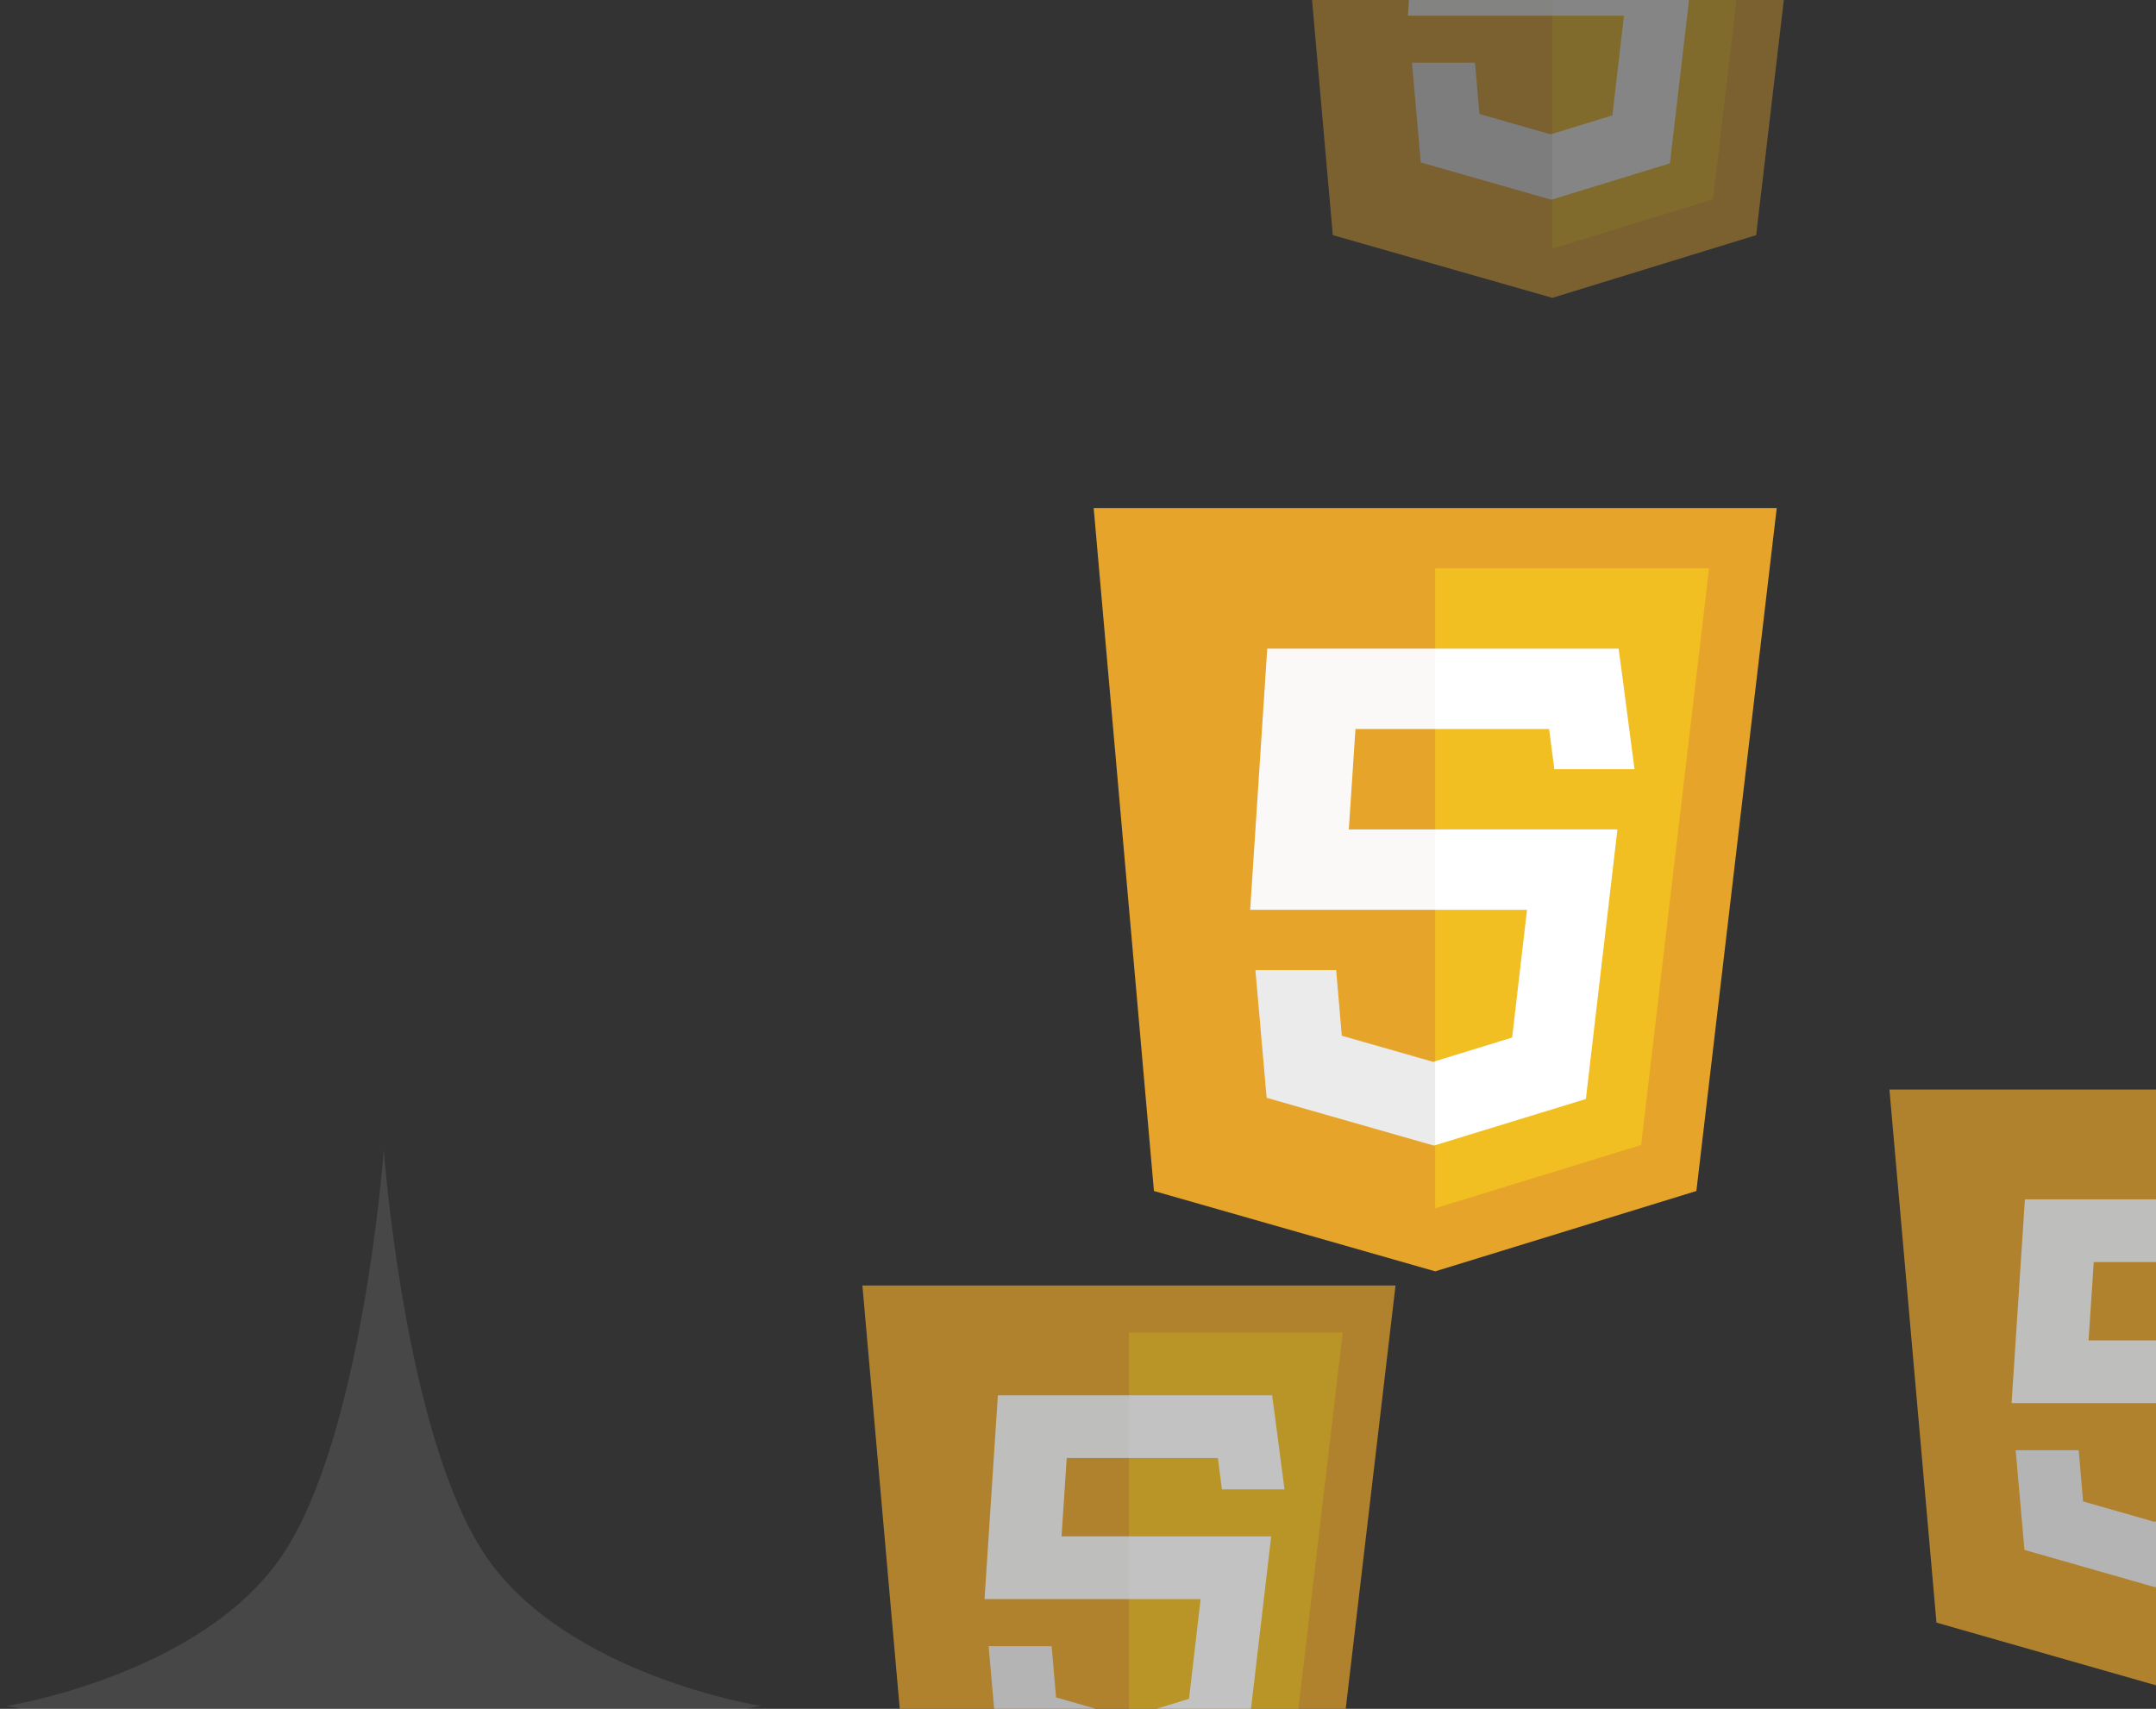 <svg width="275" height="218" viewBox="0 0 275 218" fill="none" xmlns="http://www.w3.org/2000/svg">
<rect x="0" y="0" width="275" height="218" fill="#333333" stroke="none"/>
<path d="M139.5 64.811H226.625L216.375 151.937L183.062 162.187L147.187 151.937L139.5 64.811Z" fill="#E7A42B"/>
<path d="M217.989 72.499L209.328 146.068L183.062 154.14V72.499H217.989Z" fill="#F2BF22"/>
<path d="M183.062 105.812L185.624 110.938L183.062 116.062H159.461L161.639 82.75H183.062L185.624 87.875L183.062 93H172.889L172.043 105.812H183.062Z" fill="#FAF9F8"/>
<path d="M182.806 135.463L183.062 135.386L185.625 141.689L183.062 146.097L182.909 146.148L161.563 140.049L160.128 123.752H170.429L171.147 132.131L182.806 135.463Z" fill="#EBEBEB"/>
<path d="M206.304 105.812L202.281 140.2L183.062 146.094V135.383L192.876 132.359L194.773 116.062H183.062V105.812H206.304Z" fill="white"/>
<path d="M208.482 98.125H198.258L197.591 93H183.062V82.75H206.458L206.893 85.979L208.482 98.125Z" fill="white"/>
<g opacity="0.7">
<path d="M241 138.999H309L301 206.999L275 214.999L247 206.999L241 138.999Z" fill="#E7A42B"/>
<path d="M302.26 144.999L295.5 202.419L275 208.719V144.999H302.26Z" fill="#F2BF22"/>
<path d="M275 171L277 175L275 179H256.58L258.28 153H275L277 157L275 161H267.06L266.4 171H275Z" fill="#FAF9F8"/>
<path d="M274.8 194.142L275 194.082L277 199.002L275 202.442L274.88 202.482L258.22 197.722L257.1 185.002H265.14L265.7 191.542L274.8 194.142Z" fill="#EBEBEB"/>
<path d="M293.14 170.999L290 197.839L275 202.439V194.079L282.66 191.719L284.14 178.999H275V170.999H293.14Z" fill="white"/>
<path d="M294.84 165H286.86L286.34 161H275V153H293.26L293.6 155.52L294.84 165Z" fill="white"/>
</g>
<path d="M48.952 146.69C48.952 146.69 51.606 183.224 61.943 198.471C72.279 213.717 97.048 217.631 97.048 217.631C97.048 217.631 72.279 221.545 61.943 236.791C51.606 252.037 48.952 288.571 48.952 288.571C48.952 288.571 46.299 252.037 35.962 236.791C25.626 221.545 0.857 217.631 0.857 217.631C0.857 217.631 25.626 213.717 35.962 198.471C46.299 183.224 48.952 146.69 48.952 146.69Z" fill="white" fill-opacity="0.1"/>
<g opacity="0.4">
<path d="M164 -38.001H232L224 29.999L198 37.999L170 29.999L164 -38.001Z" fill="#E7A42B"/>
<path d="M225.26 -32.001L218.5 25.419L198 31.719V-32.001H225.26Z" fill="#F2BF22"/>
<path d="M198 -6L200 -2L198 2H179.58L181.28 -24H198L200 -20L198 -16H190.06L189.4 -6H198Z" fill="#FAF9F8"/>
<path d="M197.8 17.142L198 17.082L200 22.002L198 25.442L197.88 25.482L181.22 20.722L180.1 8.002H188.14L188.7 14.542L197.8 17.142Z" fill="#EBEBEB"/>
<path d="M216.14 -6.001L213 20.839L198 25.439V17.079L205.66 14.719L207.14 1.999H198V-6.001H216.14Z" fill="white"/>
</g>
<g opacity="0.7">
<path d="M110 163.999H178L170 231.999L144 239.999L116 231.999L110 163.999Z" fill="#E7A42B"/>
<path d="M171.26 169.999L164.5 227.419L144 233.719V169.999H171.26Z" fill="#F2BF22"/>
<path d="M144 196L146 200L144 204H125.58L127.28 178H144L146 182L144 186H136.06L135.4 196H144Z" fill="#FAF9F8"/>
<path d="M143.8 219.142L144 219.082L146 224.002L144 227.442L143.88 227.482L127.22 222.722L126.1 210.002H134.14L134.7 216.542L143.8 219.142Z" fill="#EBEBEB"/>
<path d="M162.14 195.999L159 222.839L144 227.439V219.079L151.66 216.719L153.14 203.999H144V195.999H162.14Z" fill="white"/>
<path d="M163.84 190H155.86L155.34 186H144V178H162.26L162.6 180.52L163.84 190Z" fill="white"/>
</g>
</svg>
